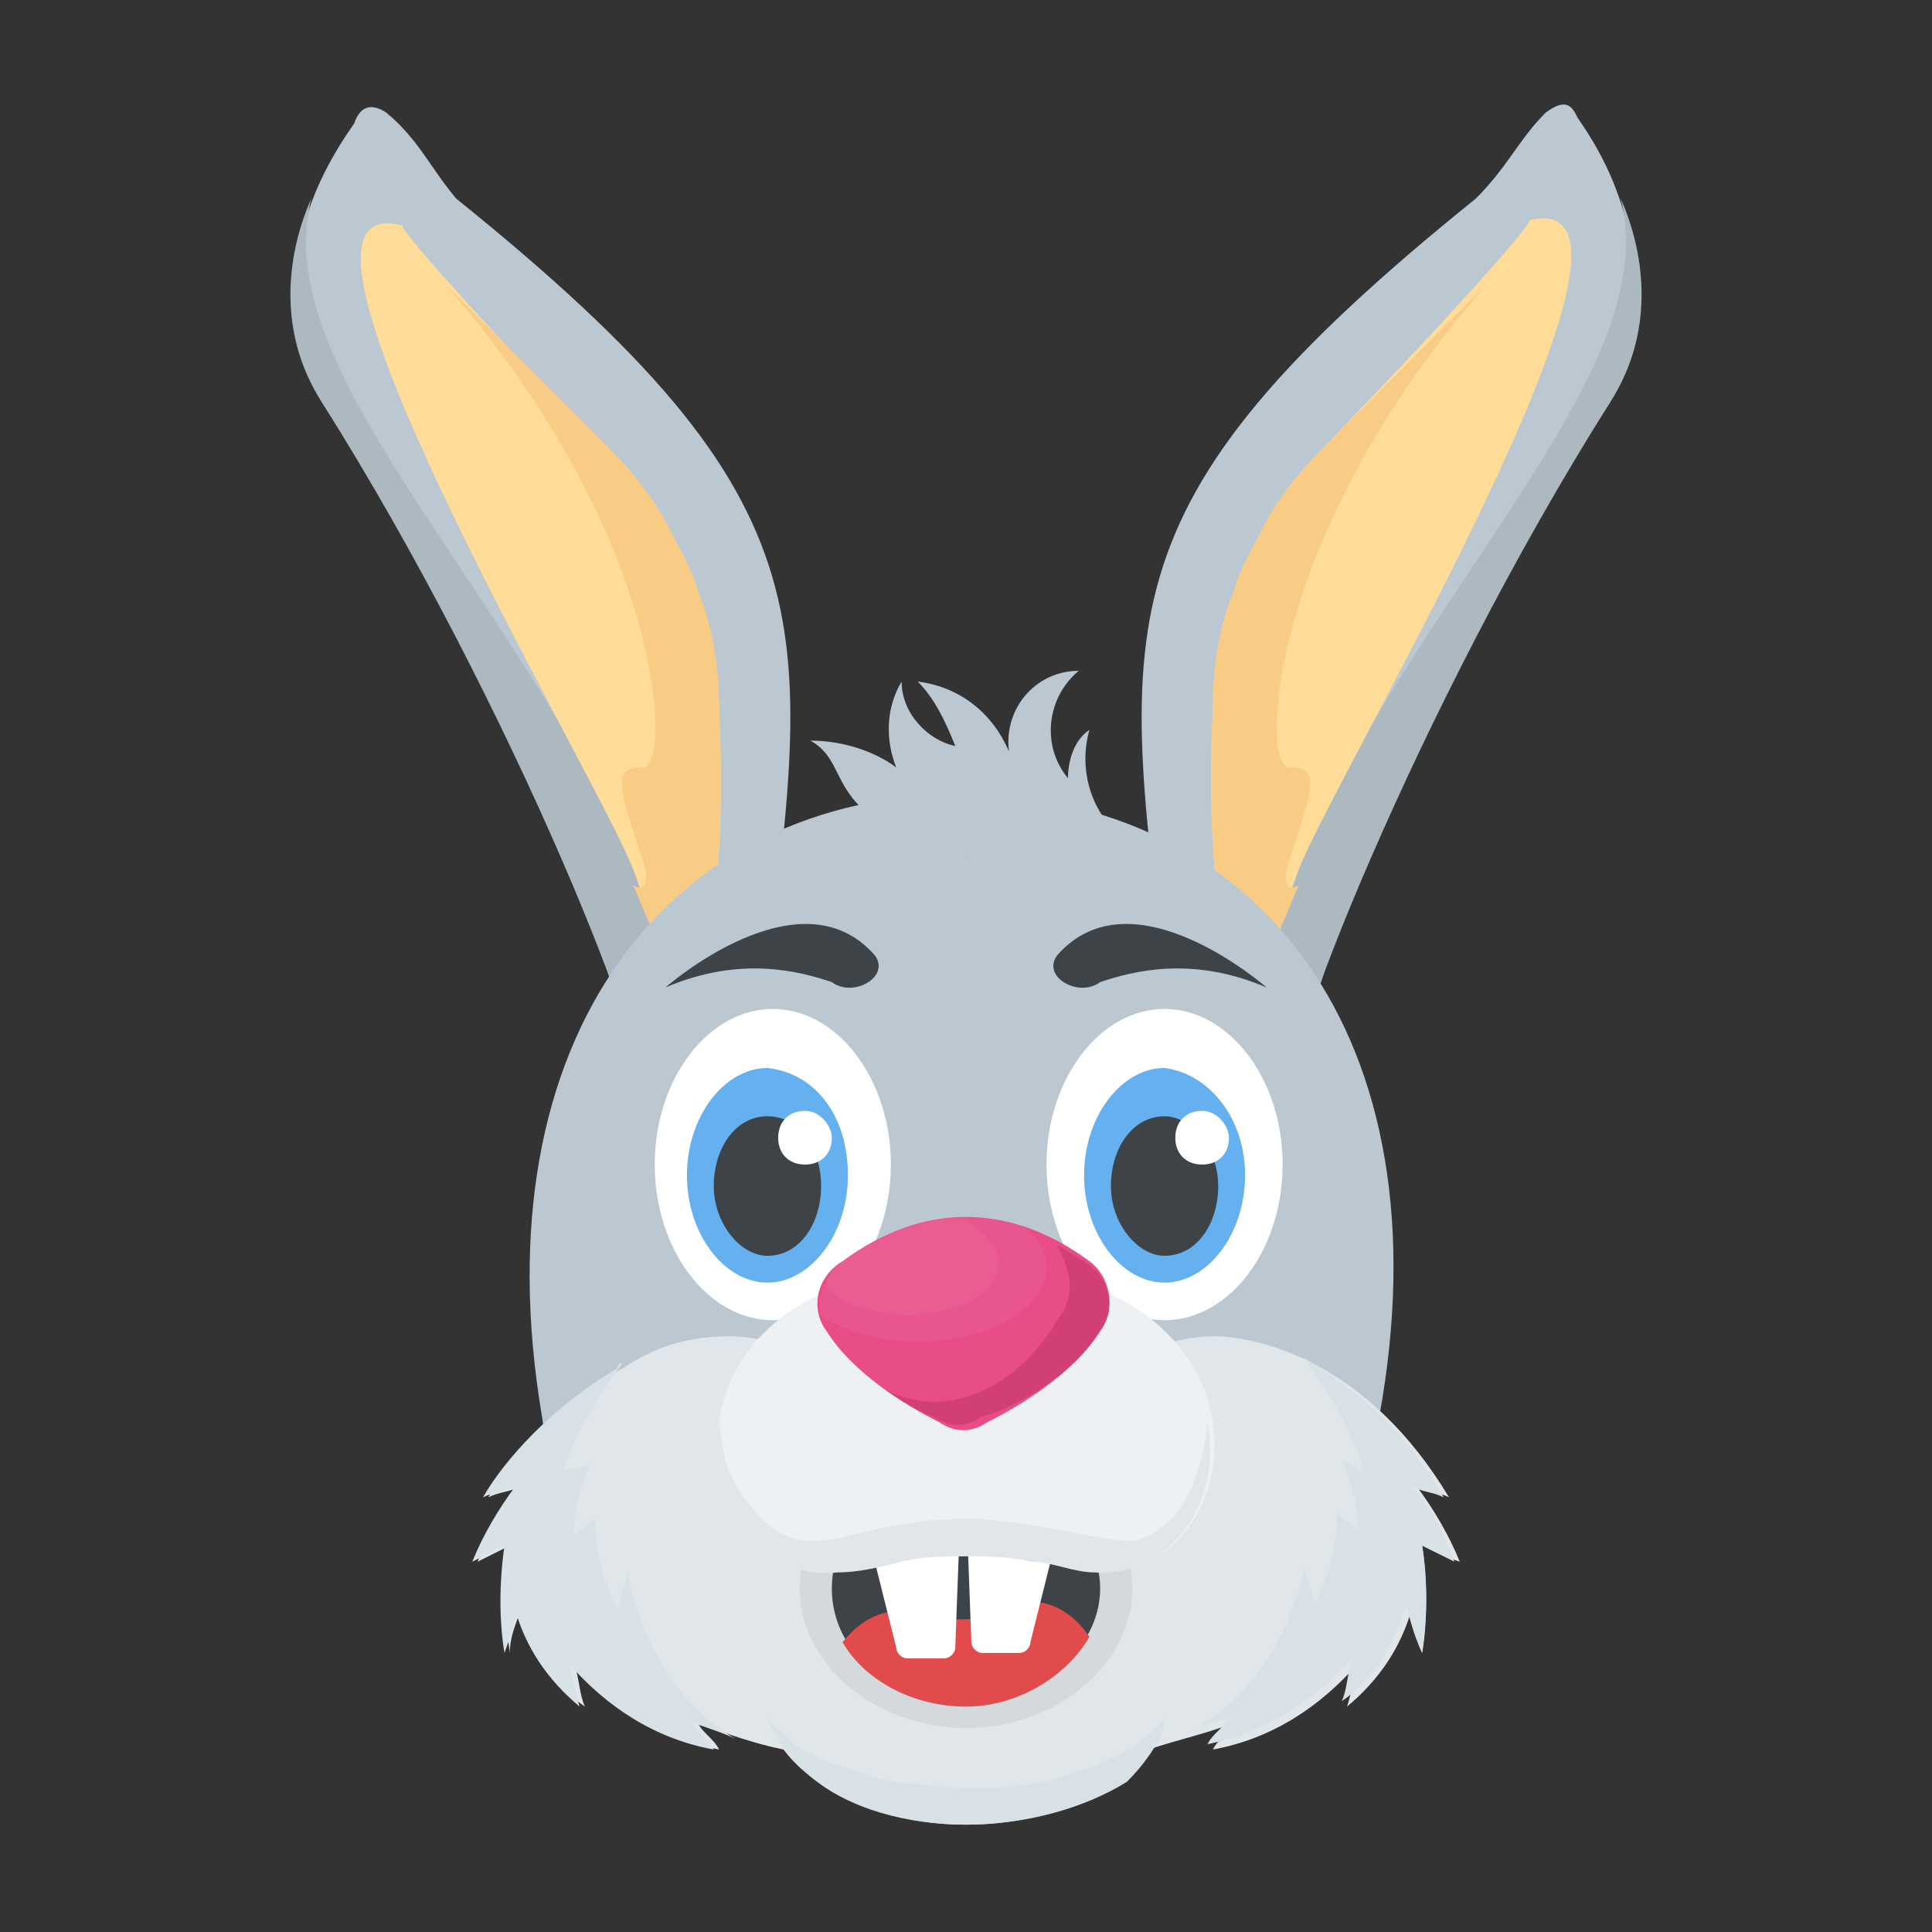 <?xml version="1.0" encoding="utf-8"?>
<!-- Generator: Adobe Illustrator 18.0.0, SVG Export Plug-In . SVG Version: 6.00 Build 0)  -->
<!DOCTYPE svg PUBLIC "-//W3C//DTD SVG 1.1//EN" "http://www.w3.org/Graphics/SVG/1.1/DTD/svg11.dtd">
<svg version="1.1" id="Layer_1" xmlns="http://www.w3.org/2000/svg" xmlns:xlink="http://www.w3.org/1999/xlink" x="0px" y="0px"
	 viewBox="0 0 36 36" enable-background="new 0 0 36 36" xml:space="preserve">
<rect x="0" y="0" width="36" height="36" fill="#333333" stroke="none"/>
<g>
	<g>
		<g>
			<path fill="#BBC7D1" d="M23.1,22.3c-0.7-1.2-1-2.3-1.3-3.4c-0.9-7.3-1.5-9.4,5.7-15.2c0.6-0.6,0.8-1.1,1.3-1.6
				c0.4-0.3,0.5-0.1,0.6,0.1c0.7,1,1.6,2.8,0.6,5.3C23.4,17.1,24.1,23.2,23.1,22.3z"/>
		</g>
	</g>
	<g>
		<g>
			<path fill="#ACB9C1" d="M23,19.9c0.1,0.2,1.1,0.5,1.1,0.5c-0.4-0.3,2.3-7.2,5.9-12.9c0.9-1.4,0.6-2.9,0.2-3.8
				C31.2,7.6,24.3,12.6,23,19.9z"/>
		</g>
	</g>
	<g>
		<g>
			<path fill="#FFDC97" d="M24.2,16.2c0.7-1.8,7.3-12.8,4.3-12.1c0.1,0-1.1,1.4-3.8,4.2c-0.5,0.5-0.9,1-1.2,1.6
				c-0.2,0.4-0.4,0.7-0.5,1.1c-0.3,0.7-0.4,1.5-0.4,2.2c-0.1,2.1,0,4.3,0.7,6.2C23.5,18.3,23.8,17.3,24.2,16.2z"/>
		</g>
	</g>
	<g>
		<g>
			<path fill="#F9CC85" d="M23.6,18.1c0-0.1,0-0.1,0.1-0.2c0.1-0.2,0.1-0.5,0.2-0.7c0,0,0,0,0,0c0.1-0.2,0.2-0.5,0.3-0.7
				c0,0,0,0,0,0c-0.2,0.1-0.3,0-0.2-0.4c0.5-1.5,0.6-1.8,0-1.8c-0.5-0.1-0.4-4.3,3.7-9c0,0,0,0,0,0C27,6,26,7,24.7,8.3
				c-0.5,0.5-0.9,1-1.2,1.6c-0.2,0.4-0.4,0.7-0.5,1.1c-0.3,0.7-0.4,1.5-0.4,2.2c-0.1,2.1,0,4.3,0.7,6.2c0-0.3,0.1-0.5,0.1-0.8
				C23.5,18.5,23.5,18.3,23.6,18.1z"/>
		</g>
	</g>
	<g>
		<g>
			<path fill="#BBC7D1" d="M12.9,22.3c0.7-1.2,1-2.3,1.3-3.4c0.9-7.3,1.5-9.4-5.7-15.2C8,3.1,7.8,2.6,7.2,2.1C6.9,1.9,6.7,2,6.6,2.3
				C5.9,3.3,4.9,5.1,6,7.5C12.6,17.1,11.9,23.2,12.9,22.3z"/>
		</g>
	</g>
	<g>
		<g>
			<path fill="#ACB9C1" d="M13,19.9c-0.1,0.2-1.1,0.5-1.1,0.5c0.4-0.3-2.3-7.2-5.9-12.9C5.1,6.1,5.4,4.6,5.8,3.7
				C4.8,7.6,11.7,12.6,13,19.9z"/>
		</g>
	</g>
	<g>
		<g>
			<path fill="#FFDC97" d="M11.8,16.2C11.1,14.4,4.5,3.4,7.5,4.2c-0.1,0,1.1,1.4,3.8,4.2c0.5,0.5,0.9,1,1.2,1.6
				c0.2,0.4,0.4,0.7,0.5,1.1c0.3,0.7,0.4,1.5,0.4,2.2c0.1,2.1,0,4.3-0.7,6.2C12.5,18.3,12.2,17.3,11.8,16.2z"/>
		</g>
	</g>
	<g>
		<g>
			<path fill="#F9CC85" d="M12.4,18.1c0-0.1,0-0.1-0.1-0.2c-0.1-0.2-0.1-0.5-0.2-0.7c0,0,0,0,0,0c-0.1-0.2-0.2-0.5-0.3-0.7
				c0,0,0,0,0,0c0.2,0.1,0.3,0,0.2-0.4c-0.5-1.5-0.6-1.8,0-1.8c0.5-0.1,0.4-4.3-3.7-9c0,0,0,0,0,0C9,6,10,7,11.3,8.3
				c0.5,0.5,0.9,1,1.2,1.6c0.2,0.4,0.4,0.7,0.5,1.1c0.3,0.7,0.4,1.5,0.4,2.2c0.1,2.1,0,4.3-0.7,6.2c0-0.3-0.1-0.5-0.1-0.8
				C12.5,18.5,12.5,18.3,12.4,18.1z"/>
		</g>
	</g>
	<g>
		<g>
			<path fill="#BBC7D1" d="M25.1,28.6c0.3-0.7,0.5-1.4,0.6-2.2c1.3-7.1-2.3-11.6-7.8-11.6c-5.4,0-9,4.5-7.8,11.6
				c0.1,0.8,0.4,1.5,0.6,2.2H25.1z"/>
		</g>
	</g>
	<g>
		<g>
			<path fill="#FFFFFF" d="M23.9,21.7c0,1.6-1,2.9-2.2,2.9c-1.2,0-2.2-1.3-2.2-2.9c0-1.6,1-2.9,2.2-2.9
				C22.9,18.8,23.9,20.1,23.9,21.7z"/>
		</g>
	</g>
	<g>
		<g>
			<path fill="#65B1EF" d="M23.2,21.9c0,1.1-0.7,2-1.5,2c-0.8,0-1.5-0.9-1.5-2s0.7-2,1.5-2C22.5,20,23.2,20.8,23.2,21.9z"/>
		</g>
	</g>
	<g>
		<g>
			<path fill="#3E4347" d="M22.7,22.1c0,0.7-0.4,1.3-1,1.3c-0.5,0-1-0.6-1-1.3s0.4-1.3,1-1.3C22.2,20.8,22.7,21.4,22.7,22.1z"/>
		</g>
	</g>
	<g>
		<g>
			<path fill="#FFFFFF" d="M22.9,21.2c0,0.3-0.2,0.5-0.5,0.5c-0.3,0-0.5-0.2-0.5-0.5c0-0.3,0.2-0.5,0.5-0.5
				C22.7,20.7,22.9,21,22.9,21.2z"/>
		</g>
	</g>
	<g>
		<g>
			<path fill="#FFFFFF" d="M16.6,21.7c0,1.6-1,2.9-2.2,2.9c-1.2,0-2.2-1.3-2.2-2.9c0-1.6,1-2.9,2.2-2.9
				C15.6,18.8,16.6,20.1,16.6,21.7z"/>
		</g>
	</g>
	<g>
		<g>
			<path fill="#65B1EF" d="M15.8,21.9c0,1.1-0.7,2-1.5,2c-0.8,0-1.5-0.9-1.5-2s0.7-2,1.5-2C15.2,20,15.8,20.8,15.8,21.9z"/>
		</g>
	</g>
	<g>
		<g>
			<path fill="#3E4347" d="M15.3,22.1c0,0.7-0.4,1.3-1,1.3c-0.5,0-1-0.6-1-1.3s0.4-1.3,1-1.3C14.9,20.8,15.3,21.4,15.3,22.1z"/>
		</g>
	</g>
	<g>
		<g>
			<path fill="#FFFFFF" d="M15.5,21.2c0,0.3-0.2,0.5-0.5,0.5c-0.3,0-0.5-0.2-0.5-0.5c0-0.3,0.2-0.5,0.5-0.5
				C15.3,20.7,15.5,21,15.5,21.2z"/>
		</g>
	</g>
	<g>
		<g>
			<path fill="#E1E6EA" d="M26.5,28.8c0.1,0.7,0.1,1.4,0,2c-0.1-0.3-0.2-0.5-0.2-0.8c-0.2,0.7-0.6,1.3-1.2,1.8
				c0.1-0.3,0.1-0.5,0.2-0.8c-0.7,0.8-1.6,1.4-2.7,1.6c0.1-0.2,0.3-0.3,0.4-0.5c-0.5,0.2-1,0.3-1.6,0.5C20.9,33.4,19.5,34,18,34
				c-1.5,0-2.8-0.6-3.4-1.4c-0.5-0.1-1.1-0.3-1.6-0.5c0.1,0.2,0.3,0.3,0.4,0.5c-1-0.2-2-0.8-2.7-1.6c0.1,0.3,0.1,0.6,0.2,0.8
				c-0.6-0.4-1-1.1-1.2-1.8c-0.1,0.3-0.2,0.5-0.2,0.8c-0.1-0.7-0.1-1.4,0-2c-0.2,0.1-0.4,0.2-0.6,0.3c0.2-0.5,0.4-1,0.8-1.4
				c-0.2,0.1-0.4,0.1-0.6,0.2c0.4-0.7,1.3-1.7,2.5-2.4c0.6-0.4,1.2-0.6,2-0.6c1.3,0,3.4,1.1,4.5,2.5c1.2-1.3,3.2-2.5,4.5-2.5
				c0.9,0,2.9,0.5,4.4,3c-0.2-0.1-0.4-0.1-0.6-0.2c0.3,0.4,0.6,0.9,0.8,1.4C26.9,29,26.7,28.9,26.5,28.8z"/>
		</g>
	</g>
	<g>
		<g>
			<path fill="#D3D9DD" d="M21.1,29.6c0,1.4-1.4,2.6-3.1,2.6c-1.7,0-3.1-1.2-3.1-2.6c0-1.4,1.4-2.6,3.1-2.6
				C19.7,27.1,21.1,28.2,21.1,29.6z"/>
		</g>
	</g>
	<g>
		<g>
			<path fill="#3E4347" d="M20.5,29.6c0,1.1-1.1,2.1-2.5,2.1c-1.4,0-2.5-0.9-2.5-2.1c0-1.2,1.1-2.1,2.5-2.1
				C19.4,27.6,20.5,28.5,20.5,29.6z"/>
		</g>
	</g>
	<g>
		<g>
			<path fill="#E24B4B" d="M20.3,30.5c-0.4,0.7-1.3,1.3-2.3,1.3c-1,0-1.9-0.5-2.3-1.2c0.4-0.5,0.9-0.7,1.5-0.5
				c0.4,0.1,0.9,0.1,1.3,0C19.2,29.6,19.9,29.9,20.3,30.5z"/>
		</g>
	</g>
	<g>
		<g>
			<path fill="#D8E1E5" d="M21.7,32c0,0,0,0.2-0.1,0.4c-0.1,0.2-0.3,0.5-0.6,0.8C20.2,33.7,19.1,34,18,34c-1.1,0-2.2-0.3-2.9-0.9
				c-0.6-0.5-0.8-1.1-0.8-1.1c0,0,0.1,0.2,0.3,0.3c0.4,0.5,1.4,0.7,2,0.9c0.9,0.1,1.9,0.2,2.9,0C20.2,33,21.2,32.7,21.7,32z"/>
		</g>
	</g>
	<g>
		<g>
			<path fill="#FFFFFF" d="M18,27.9l0.1,2.7c0,0.1,0.1,0.2,0.2,0.2h0.7c0.1,0,0.2-0.1,0.2-0.2l0.7-2.8H18z"/>
		</g>
	</g>
	<g>
		<g>
			<path fill="#FFFFFF" d="M16,27.9l0.7,2.8c0,0.1,0.1,0.2,0.2,0.2h0.7c0.1,0,0.2-0.1,0.2-0.2l0.1-2.7H16z"/>
		</g>
	</g>
	<g>
		<g>
			<path fill="#EDF1F4" d="M19.9,29.2c-1.3-0.4-2.6-0.4-3.8,0c-3.3,0.9-4.6-5.6,1.9-5.6C24.4,23.6,23.3,30.1,19.9,29.2z"/>
		</g>
	</g>
	<g>
		<g>
			<path fill="#E1E6EA" d="M20.4,29.3c-0.4,0-0.8-0.2-1.2-0.2c-0.4-0.1-0.8-0.1-1.2-0.1c-0.4,0-0.8,0-1.2,0.1
				c-0.4,0.1-0.8,0.2-1.2,0.2c-0.8,0.1-1.5-0.4-1.8-0.9c-0.4-0.6-0.5-1.3-0.4-1.9c0.1,0.7,0.1,1,0.7,1.7c1,1.1,1.7,0.1,3.9,0.1
				c1.2,0,2.8,0.5,3.2,0.4c0.9-0.3,1.2-1.3,1.3-2.2C22.8,28.1,21.7,29.4,20.4,29.3z"/>
		</g>
	</g>
	<g>
		<g>
			<path fill="#D8E1E5" d="M26.5,30.8c0.1-0.7,0.1-1.4,0-2c0.2,0.1,0.4,0.2,0.6,0.3c-0.2-0.5-0.4-1-0.8-1.4c0.2,0.1,0.4,0.1,0.6,0.2
				c-0.8-1.4-1.8-2.1-2.6-2.6c0.3,0.4,0.9,1.3,1.1,2.1L25,27.2c0,0,0.3,0.6,0.3,1.3l-0.4-0.3c0,0,0.1,0.6-0.4,1.7l-0.2-0.7
				c0,0-0.3,2-2,3c0.2-0.1,0.4-0.1,0.6-0.2c-0.1,0.2-0.3,0.3-0.4,0.5c1-0.2,2-0.8,2.7-1.6c-0.1,0.3-0.1,0.6-0.2,0.8
				c0.6-0.4,1-1.1,1.2-1.8C26.3,30.3,26.4,30.6,26.5,30.8z"/>
		</g>
	</g>
	<g>
		<g>
			<path fill="#D8E1E5" d="M11.7,29.3L11.5,30c-0.5-1.1-0.4-1.7-0.4-1.7l-0.4,0.3c0-0.8,0.3-1.3,0.3-1.3l-0.5,0.1
				c0.2-0.7,0.8-1.6,1.1-2c0,0-0.1,0-0.1,0.1c-1.2,0.7-2.1,1.7-2.5,2.4c0.2-0.1,0.4-0.1,0.6-0.2c-0.3,0.4-0.6,0.9-0.8,1.4
				c0.2-0.1,0.4-0.2,0.6-0.3c-0.1,0.7-0.1,1.4,0,2c0.1-0.3,0.2-0.5,0.2-0.8c0.2,0.7,0.6,1.3,1.2,1.8c-0.1-0.3-0.1-0.5-0.2-0.8
				c0.7,0.8,1.6,1.4,2.7,1.6c-0.1-0.2-0.3-0.3-0.4-0.5c0.3,0.1,0.6,0.2,0.8,0.3C12,31.4,11.7,29.3,11.7,29.3z"/>
		</g>
	</g>
	<g>
		<g>
			<path fill="#E84D88" d="M20.5,24.8c-0.5,0.8-1.5,1.4-2.1,1.7c-0.3,0.2-0.6,0.2-0.9,0c-0.6-0.3-1.6-0.9-2.1-1.7
				c-0.3-0.4-0.2-1,0.3-1.3c1.5-1.1,3.1-1.1,4.6,0C20.7,23.8,20.8,24.4,20.5,24.8z"/>
		</g>
	</g>
	<g opacity="5.000000e-002">
		<g>
			<path fill="#FFFFFF" d="M15.7,23.5c-0.3,0.2-0.5,0.7-0.4,1c0.4,0.3,1.1,0.5,1.8,0.5c1.3,0,2.4-0.6,2.4-1.4c0-0.3-0.2-0.6-0.5-0.8
				C17.9,22.5,16.8,22.7,15.7,23.5z"/>
		</g>
	</g>
	<g opacity="5.000000e-002">
		<g>
			<path fill="#FFFFFF" d="M15.7,23.5c-0.2,0.1-0.3,0.3-0.3,0.5c0.3,0.3,0.9,0.5,1.5,0.5c1,0,1.7-0.4,1.7-1c0-0.3-0.3-0.6-0.7-0.8
				C17.2,22.7,16.4,23,15.7,23.5z"/>
		</g>
	</g>
	<g>
		<g>
			<path fill="#D23F77" d="M20.5,24.8c0.3-0.4,0.2-1-0.3-1.3c-0.2-0.1-0.3-0.2-0.5-0.3c0.2,0.4,0.4,0.9,0,1.4
				c-0.7,1.2-2,1.9-3.2,1.3c0.3,0.2,0.6,0.4,0.9,0.5c0.3,0.2,0.6,0.2,0.9,0C19,26.2,20,25.6,20.5,24.8z"/>
		</g>
	</g>
	<g>
		<g>
			<path fill="#3E4347" d="M23.6,18.4c-1.4-0.6-2.5-0.3-3.1-0.1c-0.4,0.3-1.1-0.1-0.8-0.5C21.1,16.2,23.6,18.4,23.6,18.4z"/>
		</g>
	</g>
	<g>
		<g>
			<path fill="#3E4347" d="M12.4,18.4c1.4-0.6,2.5-0.3,3.1-0.1c0.4,0.3,1.1-0.1,0.8-0.5C14.9,16.2,12.4,18.4,12.4,18.4z"/>
		</g>
	</g>
	<g>
		<g>
			<path fill="#BBC7D1" d="M20.9,15.6c-0.6-0.5-0.8-1.3-0.6-2c-0.3,0.2-0.4,0.6-0.4,0.9c-0.5-0.6-0.4-1.5,0.2-2
				c-0.8,0-1.4,0.7-1.3,1.5c-0.3-0.7-0.9-1.2-1.7-1.3c0.3,0.3,0.5,0.7,0.7,1.2c-0.5-0.1-1-0.6-1-1.2c-0.3,0.5-0.3,1.1-0.1,1.6
				c-0.4-0.3-1-0.5-1.6-0.5c0.9,0.5,0,1.6,3.6,2.3"/>
		</g>
	</g>
</g>
</svg>
